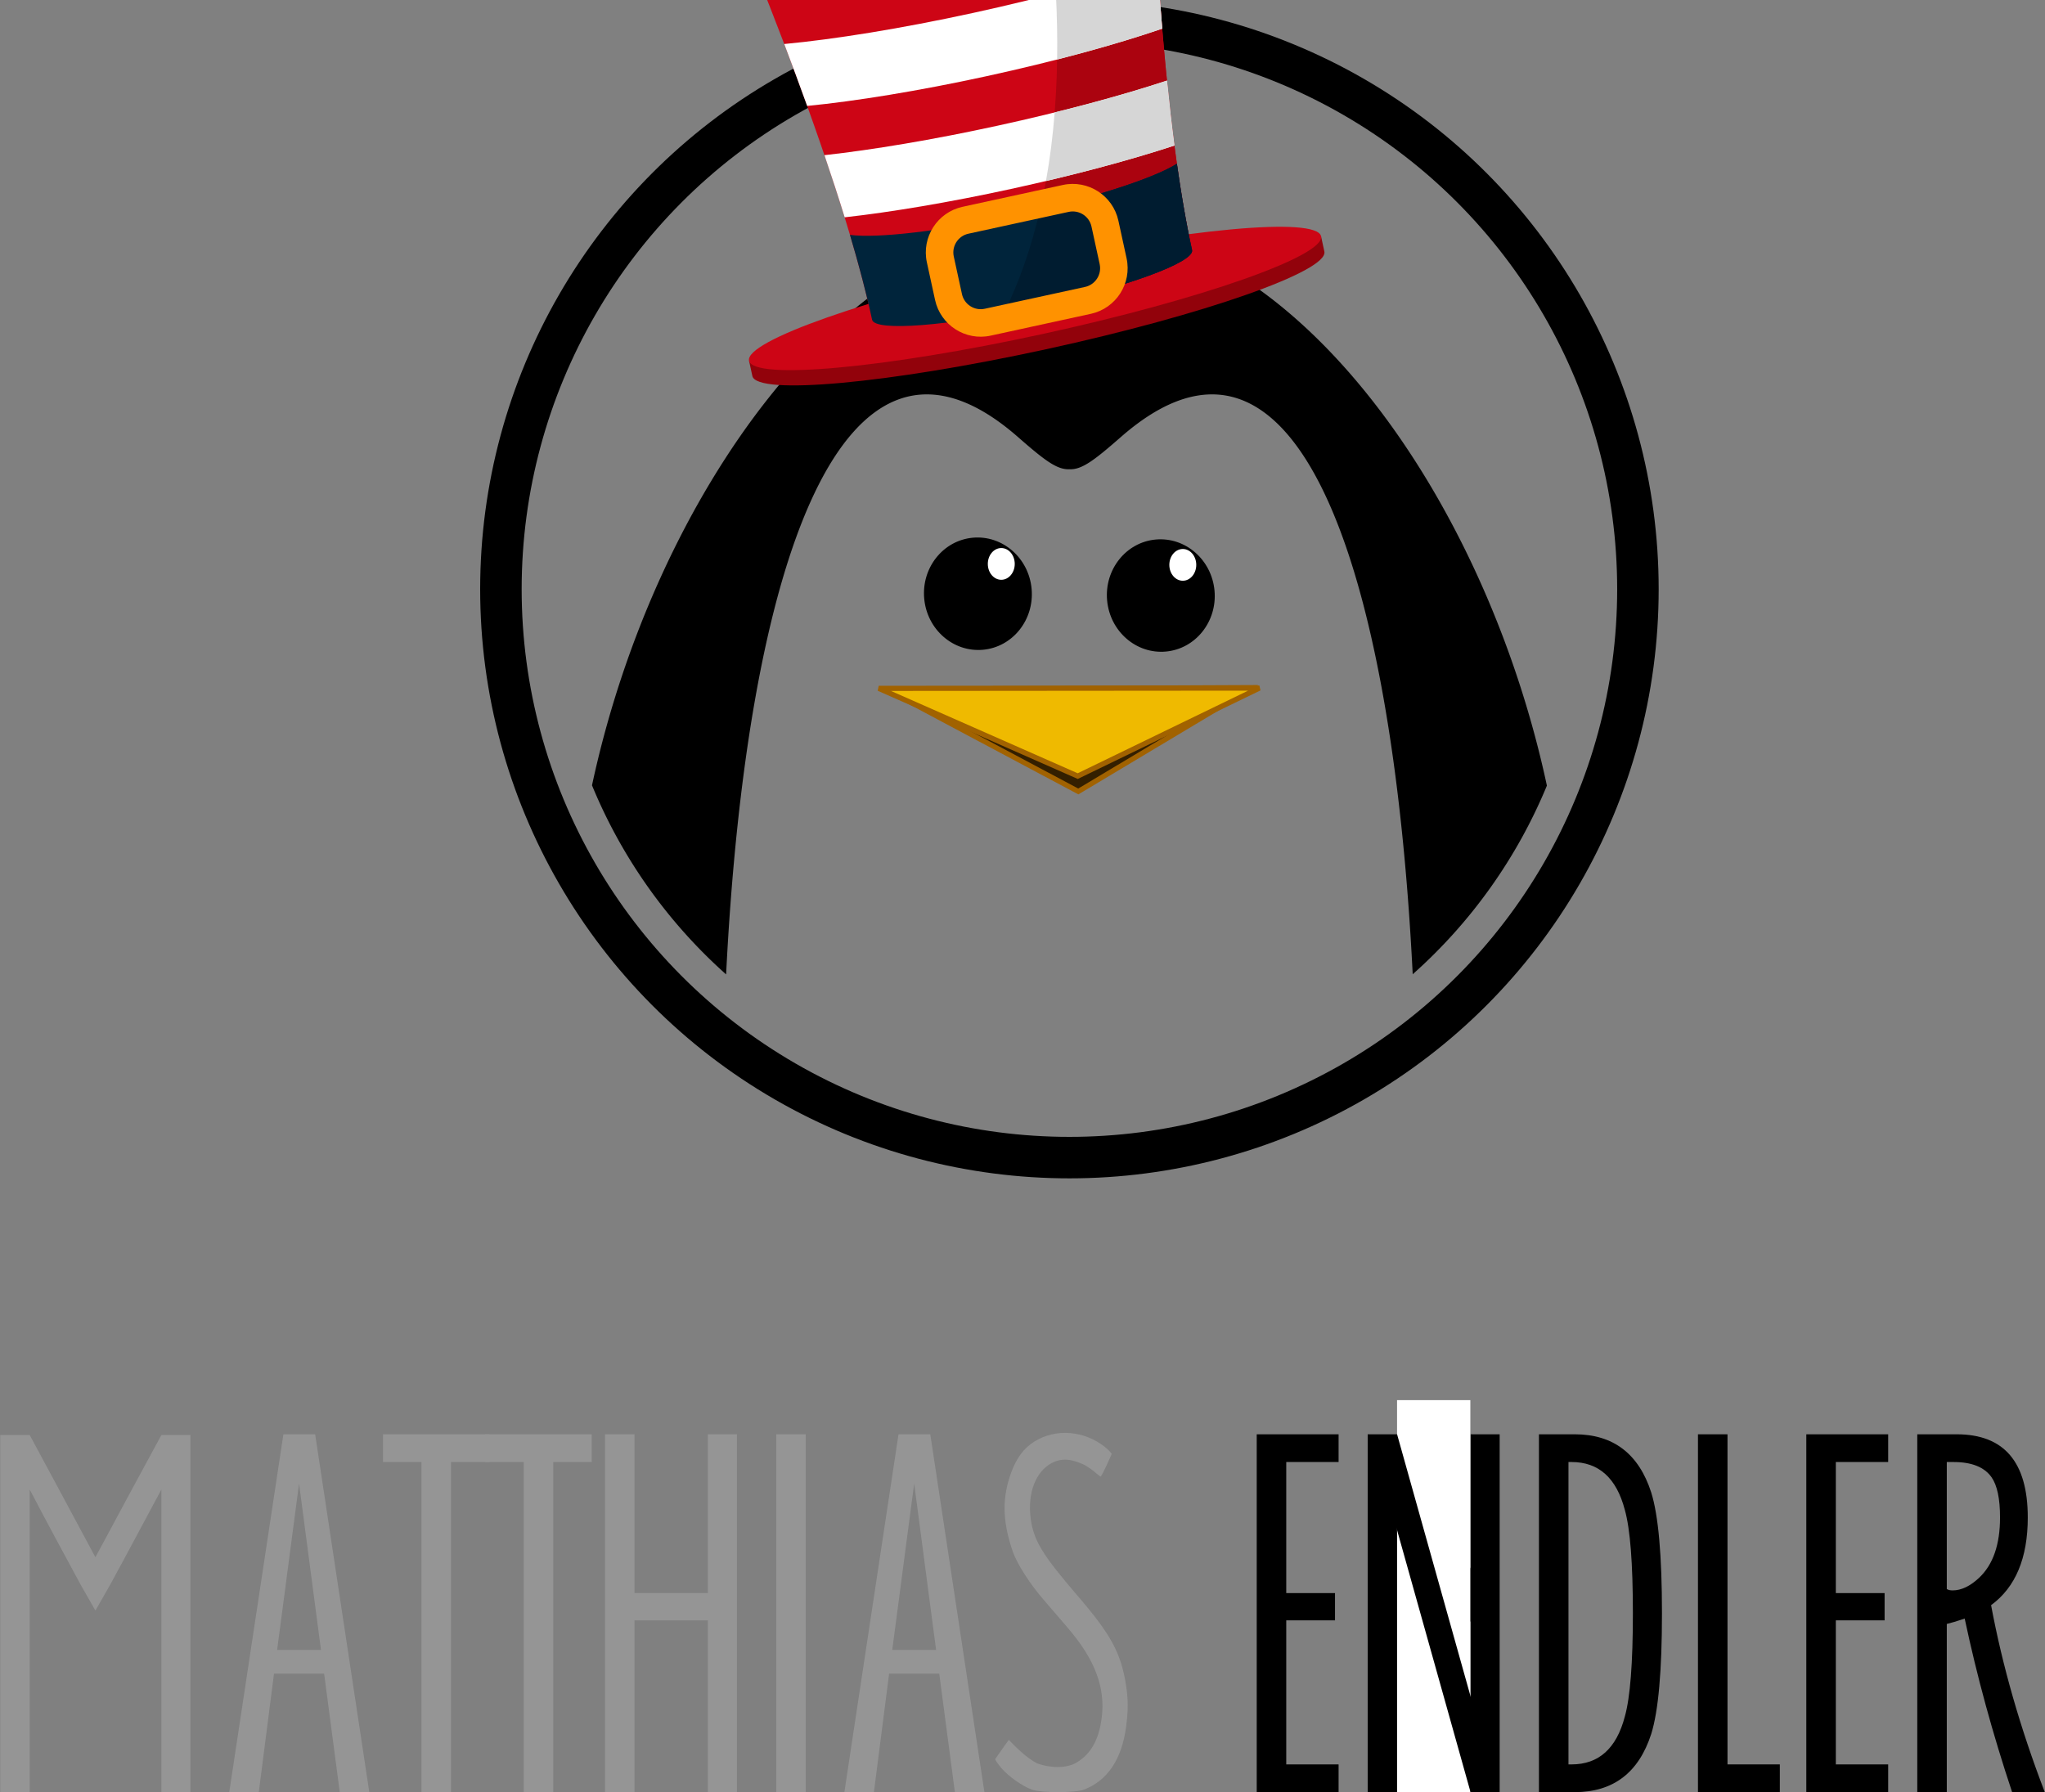 <svg xmlns:dc="http://purl.org/dc/elements/1.1/" xmlns:cc="http://creativecommons.org/ns#" xmlns:rdf="http://www.w3.org/1999/02/22-rdf-syntax-ns#" xmlns:svg="http://www.w3.org/2000/svg" xmlns="http://www.w3.org/2000/svg" xmlns:xlink="http://www.w3.org/1999/xlink" xmlns:sodipodi="http://sodipodi.sourceforge.net/DTD/sodipodi-0.dtd" xmlns:inkscape="http://www.inkscape.org/namespaces/inkscape" width="223.02mm" height="195.469mm" viewBox="0 0 790.229 692.608" id="svg2" sodipodi:docname="logo_raw_christmas.svg" inkscape:version="0.92.2 5c3e80d, 2017-08-06"><rect x="0" y="0" width="790.229" height="692.608" fill="#808080" stroke="none"/><sodipodi:namedview pagecolor="#ffffff" bordercolor="#666666" borderopacity="1" objecttolerance="10" gridtolerance="10" guidetolerance="10" inkscape:pageopacity="0" inkscape:pageshadow="2" inkscape:window-width="1440" inkscape:window-height="851" id="namedview281" showgrid="false" inkscape:zoom=".42212843" inkscape:cx="249.6787" inkscape:cy="669.1389" inkscape:window-x="0" inkscape:window-y="1" inkscape:window-maximized="1" inkscape:current-layer="g4561" inkscape:measure-start="0,0" inkscape:measure-end="0,0" showguides="true" inkscape:guide-bbox="true" /><defs id="defs4"><linearGradient id="linearGradient13019"><stop id="stop13021" offset="0" style="stop-color:#a16200;stop-opacity:1" /><stop id="stop13023" offset="1" style="stop-color:#ffc900;stop-opacity:1" /></linearGradient><linearGradient id="linearGradient7650"><stop style="stop-color:#ff9405;stop-opacity:1" offset="0" id="stop7652" /><stop style="stop-color:#ffda05;stop-opacity:1" offset="1" id="stop7654" /></linearGradient><linearGradient id="linearGradient37528"><stop id="stop37530" offset="0" style="stop-color:#ffde05;stop-opacity:1" /><stop id="stop37532" offset="1" style="stop-color:#ff7f04;stop-opacity:.996" /></linearGradient><linearGradient id="linearGradient36591"><stop id="stop36593" offset="0" style="stop-color:#9a9a9a;stop-opacity:1" /><stop id="stop36595" offset="1" style="stop-color:#fff;stop-opacity:0" /></linearGradient><linearGradient id="linearGradient35708"><stop id="stop35710" offset="0" style="stop-color:#cfa200;stop-opacity:1" /><stop id="stop35712" offset="1" style="stop-color:#493900;stop-opacity:1" /></linearGradient><linearGradient id="linearGradient35702"><stop style="stop-color:#fff;stop-opacity:1" offset="0" id="stop35704" /><stop style="stop-color:#fff;stop-opacity:0" offset="1" id="stop35706" /></linearGradient><linearGradient id="linearGradient30365"><stop id="stop30367" offset="0" style="stop-color:#d6e5e5;stop-opacity:1" /><stop id="stop30369" offset="1" style="stop-color:#f1f1f1;stop-opacity:0" /></linearGradient><linearGradient id="linearGradient28605"><stop id="stop28607" offset="0" style="stop-color:#a8e2e2;stop-opacity:1" /><stop id="stop28609" offset="1" style="stop-color:#fff;stop-opacity:0" /></linearGradient><linearGradient y2="595.257" x2="80.959" y1="487.074" x1="294.65" gradientUnits="userSpaceOnUse" id="linearGradient37512" xlink:href="#linearGradient30365" /><linearGradient y2="568.169" x2="282.934" y1="439.669" x1="155.425" gradientUnits="userSpaceOnUse" id="linearGradient37514" xlink:href="#linearGradient30365" /><linearGradient y2="625.561" x2="487.65" y1="567.811" x1="324.815" gradientUnits="userSpaceOnUse" id="linearGradient37520" xlink:href="#linearGradient35708" /><linearGradient y2="529.275" x2="353.026" y1="516.934" x1="529.718" gradientTransform="matrix(0.767,0,0,0.767,83.038,120.43)" gradientUnits="userSpaceOnUse" id="linearGradient37522" xlink:href="#linearGradient35702" /><linearGradient gradientUnits="userSpaceOnUse" y2="990.872" x2="259.751" y1="790.039" x1="229.266" id="linearGradient37534" xlink:href="#linearGradient37528" /><linearGradient gradientUnits="userSpaceOnUse" y2="1003.646" x2="604.024" y1="747.034" x1="590.796" id="linearGradient37542" xlink:href="#linearGradient37528" /><linearGradient gradientTransform="matrix(0.825,-0.067,0.067,0.825,-11.757,161.942)" y2="938.87" x2="218.522" y1="711.687" x1="303.735" gradientUnits="userSpaceOnUse" id="linearGradient37546" xlink:href="#linearGradient35702" /><linearGradient y2="899.039" x2="204.672" y1="695.762" x1="163.731" gradientTransform="matrix(0.574,0.596,-0.596,0.574,1030.196,235.662)" gradientUnits="userSpaceOnUse" id="linearGradient38423" xlink:href="#linearGradient35702" /><linearGradient y2="529.275" x2="353.026" y1="516.934" x1="529.718" gradientTransform="matrix(0.767,0,0,0.767,83.038,120.43)" gradientUnits="userSpaceOnUse" id="linearGradient38458" xlink:href="#linearGradient35702" /><linearGradient y2="702.944" x2="414.669" y1="499.934" x1="601.902" gradientTransform="translate(-24.1,-40.167)" gradientUnits="userSpaceOnUse" id="linearGradient1500" xlink:href="#linearGradient36591" /><linearGradient y2="-145.401" x2="-608.75" y1="-199.569" x1="-608.75" gradientUnits="userSpaceOnUse" id="linearGradient1506" xlink:href="#linearGradient35702" /><linearGradient y2="625.561" x2="487.65" y1="567.811" x1="324.815" gradientTransform="matrix(0.996,-0.091,0.091,0.996,-40.493,54.514)" gradientUnits="userSpaceOnUse" id="linearGradient1554" xlink:href="#linearGradient35708" /><linearGradient y2="529.275" x2="353.026" y1="516.934" x1="529.718" gradientTransform="matrix(0.764,-0.07,0.07,0.764,53.122,166.92)" gradientUnits="userSpaceOnUse" id="linearGradient1556" xlink:href="#linearGradient35702" /><linearGradient y2="899.039" x2="204.672" y1="695.762" x1="163.731" gradientTransform="matrix(0.652,0.596,-0.677,0.574,1073.724,261.018)" gradientUnits="userSpaceOnUse" id="linearGradient1559" xlink:href="#linearGradient35702" /><linearGradient gradientTransform="translate(4,32)" y2="1003.646" x2="604.024" y1="747.034" x1="590.796" gradientUnits="userSpaceOnUse" id="linearGradient1562" xlink:href="#linearGradient37528" /><linearGradient y2="938.87" x2="218.522" y1="711.687" x1="303.735" gradientTransform="matrix(0.825,-0.067,0.067,0.825,-15.757,187.942)" gradientUnits="userSpaceOnUse" id="linearGradient1565" xlink:href="#linearGradient35702" /><linearGradient gradientTransform="translate(-8,36)" y2="990.872" x2="259.751" y1="790.039" x1="229.266" gradientUnits="userSpaceOnUse" id="linearGradient1568" xlink:href="#linearGradient37528" /><linearGradient y2="503.42" x2="476.642" y1="32.133" x1="717.641" gradientUnits="userSpaceOnUse" id="linearGradient1594" xlink:href="#linearGradient28605" /><linearGradient gradientTransform="matrix(0.94,0,0,1,22.088,12)" y2="49.2" x2="385.209" y1="-29.142" x1="408.679" gradientUnits="userSpaceOnUse" id="linearGradient1599" xlink:href="#linearGradient30365" /><linearGradient gradientTransform="matrix(0.889,0,0,0.889,-85.722,-64.135)" gradientUnits="userSpaceOnUse" y2="660.049" x2="1051.922" y1="581.221" x1="1108.473" id="linearGradient3367" xlink:href="#linearGradient35702" /><linearGradient y2="636.205" x2="1067.453" y1="470.175" x1="890.687" gradientTransform="matrix(-0.874,0.166,0.166,0.874,717.233,-122.582)" gradientUnits="userSpaceOnUse" id="linearGradient4246" xlink:href="#linearGradient35702" /><linearGradient y2="529.275" x2="353.026" y1="516.934" x1="529.718" gradientTransform="matrix(0.848,-0.077,0.077,0.848,-1435.353,-257.906)" gradientUnits="userSpaceOnUse" id="linearGradient6253" xlink:href="#linearGradient35702" /><linearGradient y2="625.561" x2="487.65" y1="567.811" x1="324.815" gradientTransform="matrix(1.106,-0.101,0.101,1.106,-1401.99,-809.181)" gradientUnits="userSpaceOnUse" id="linearGradient6257" xlink:href="#linearGradient35708" /><linearGradient gradientTransform="matrix(1.08,0,0,1.272,646.764,565.408)" spreadMethod="reflect" gradientUnits="userSpaceOnUse" y2="404.571" x2="-309.965" y1="259.983" x1="-361.75" id="linearGradient5898" xlink:href="#linearGradient7650" /><linearGradient gradientUnits="userSpaceOnUse" y2="1048.131" x2="206.116" y1="1141.658" x1="215.212" id="linearGradient8537" xlink:href="#linearGradient35702" /><linearGradient y2="329.386" x2="-476.5" y1="47.026" x1="-322.006" spreadMethod="pad" gradientTransform="matrix(1.017,0,0,1.198,619.989,582.636)" gradientUnits="userSpaceOnUse" id="linearGradient8543" xlink:href="#linearGradient35702" /><linearGradient y2="329.386" x2="-476.5" y1="47.026" x1="-322.006" spreadMethod="pad" gradientTransform="matrix(1.017,0,0,1.198,619.021,581.668)" gradientUnits="userSpaceOnUse" id="linearGradient11172" xlink:href="#linearGradient35702" /><linearGradient y2="404.571" x2="-309.965" y1="259.983" x1="-361.75" spreadMethod="reflect" gradientTransform="matrix(1.08,0,0,1.272,646.764,565.408)" gradientUnits="userSpaceOnUse" id="linearGradient11187" xlink:href="#linearGradient7650" /><linearGradient y2="334.92" x2="-476.871" y1="58.573" x1="-425.578" spreadMethod="pad" gradientTransform="matrix(1.017,0,0,1.198,619.021,581.668)" gradientUnits="userSpaceOnUse" id="linearGradient11191" xlink:href="#linearGradient35702" /><linearGradient y2="404.571" x2="-309.965" y1="259.983" x1="-361.75" spreadMethod="reflect" gradientTransform="matrix(1.08,0,0,1.272,646.764,565.408)" gradientUnits="userSpaceOnUse" id="linearGradient11193" xlink:href="#linearGradient7650" /><linearGradient y2="329.386" x2="-476.5" y1="47.026" x1="-322.006" spreadMethod="pad" gradientTransform="matrix(1.017,0,0,1.198,619.021,581.668)" gradientUnits="userSpaceOnUse" id="linearGradient11197" xlink:href="#linearGradient35702" /><linearGradient y2="329.386" x2="-476.5" y1="47.026" x1="-322.006" spreadMethod="pad" gradientTransform="matrix(1.025,-0.073,0.087,1.195,598.165,550.075)" gradientUnits="userSpaceOnUse" id="linearGradient11200" xlink:href="#linearGradient35702" /><linearGradient y2="404.571" x2="-309.965" y1="259.983" x1="-361.75" spreadMethod="reflect" gradientTransform="matrix(1.077,-0.078,0.092,1.269,619.218,532.889)" gradientUnits="userSpaceOnUse" id="linearGradient11204" xlink:href="#linearGradient7650" /><linearGradient y2="334.92" x2="-476.871" y1="58.573" x1="-425.578" spreadMethod="pad" gradientTransform="matrix(-1.005,0.187,0.221,1.178,44.968,651.411)" gradientUnits="userSpaceOnUse" id="linearGradient11209" xlink:href="#linearGradient35702" /><linearGradient y2="404.571" x2="-309.965" y1="259.983" x1="-361.75" spreadMethod="reflect" gradientTransform="matrix(-1.062,0.198,0.233,1.25,17.996,640.519)" gradientUnits="userSpaceOnUse" id="linearGradient11213" xlink:href="#linearGradient7650" /><linearGradient y2="1034.44" x2="231.141" y1="1165.005" x1="189.841" gradientUnits="userSpaceOnUse" id="linearGradient11215" xlink:href="#linearGradient35702" /><linearGradient y2="1066.906" x2="206.13" y1="1121.555" x1="213.613" gradientUnits="userSpaceOnUse" id="linearGradient11243" xlink:href="#linearGradient35702" /><linearGradient y2="1061.962" x2="197.538" y1="1121.484" x1="196.01" gradientUnits="userSpaceOnUse" id="linearGradient11245" xlink:href="#linearGradient35702" /><linearGradient y2="529.275" x2="353.026" y1="516.934" x1="529.718" gradientTransform="matrix(0.499,-0.003,-0.087,0.862,250.672,104.702)" gradientUnits="userSpaceOnUse" id="linearGradient11270" xlink:href="#linearGradient35702" /><linearGradient gradientUnits="userSpaceOnUse" y2="480.516" x2="415.499" y1="606.371" x1="421.57" id="linearGradient13025" xlink:href="#linearGradient13019" /><linearGradient y2="595.257" x2="80.959" y1="487.074" x1="294.65" gradientUnits="userSpaceOnUse" id="linearGradient5720" xlink:href="#linearGradient30365" /><linearGradient y2="568.169" x2="282.934" y1="439.669" x1="155.425" gradientUnits="userSpaceOnUse" id="linearGradient5722" xlink:href="#linearGradient30365" /><linearGradient y2="625.561" x2="487.65" y1="567.811" x1="324.815" gradientUnits="userSpaceOnUse" id="linearGradient5724" xlink:href="#linearGradient35708" /><linearGradient y2="529.275" x2="353.026" y1="516.934" x1="529.718" gradientTransform="matrix(0.767,0,0,0.767,83.038,120.43)" gradientUnits="userSpaceOnUse" id="linearGradient5726" xlink:href="#linearGradient35702" /><linearGradient gradientUnits="userSpaceOnUse" y2="990.872" x2="259.751" y1="790.039" x1="229.266" id="linearGradient5728" xlink:href="#linearGradient37528" /><linearGradient gradientUnits="userSpaceOnUse" y2="1003.646" x2="604.024" y1="747.034" x1="590.796" id="linearGradient5730" xlink:href="#linearGradient37528" /><linearGradient gradientTransform="matrix(0.825,-0.067,0.067,0.825,-11.757,161.942)" y2="938.87" x2="218.522" y1="711.687" x1="303.735" gradientUnits="userSpaceOnUse" id="linearGradient5732" xlink:href="#linearGradient35702" /><linearGradient y2="899.039" x2="204.672" y1="695.762" x1="163.731" gradientTransform="matrix(0.574,0.596,-0.596,0.574,1030.196,235.662)" gradientUnits="userSpaceOnUse" id="linearGradient5734" xlink:href="#linearGradient35702" /><linearGradient y2="625.561" x2="487.65" y1="567.811" x1="324.815" gradientUnits="userSpaceOnUse" id="linearGradient38456" xlink:href="#linearGradient35708" /><linearGradient y2="529.275" x2="353.026" y1="516.934" x1="529.718" gradientTransform="matrix(0.767,0,0,0.767,83.038,120.43)" gradientUnits="userSpaceOnUse" id="linearGradient5737" xlink:href="#linearGradient35702" /><linearGradient y2="702.944" x2="414.669" y1="499.934" x1="601.902" gradientTransform="translate(-24.1,-40.167)" gradientUnits="userSpaceOnUse" id="linearGradient5739" xlink:href="#linearGradient36591" /><linearGradient y2="595.257" x2="80.959" y1="487.074" x1="294.65" gradientUnits="userSpaceOnUse" id="linearGradient1502" xlink:href="#linearGradient30365" /><linearGradient y2="568.169" x2="282.934" y1="439.669" x1="155.425" gradientUnits="userSpaceOnUse" id="linearGradient1504" xlink:href="#linearGradient30365" /><linearGradient y2="-145.401" x2="-608.75" y1="-199.569" x1="-608.75" gradientUnits="userSpaceOnUse" id="linearGradient5743" xlink:href="#linearGradient35702" /><linearGradient y2="-145.401" x2="-608.75" y1="-199.569" x1="-608.75" gradientUnits="userSpaceOnUse" id="linearGradient1508" xlink:href="#linearGradient35702" /><linearGradient y2="625.561" x2="487.65" y1="567.811" x1="324.815" gradientTransform="matrix(0.996,-0.091,0.091,0.996,-40.493,54.514)" gradientUnits="userSpaceOnUse" id="linearGradient5746" xlink:href="#linearGradient35708" /><linearGradient y2="529.275" x2="353.026" y1="516.934" x1="529.718" gradientTransform="matrix(0.764,-0.07,0.07,0.764,53.122,166.92)" gradientUnits="userSpaceOnUse" id="linearGradient5748" xlink:href="#linearGradient35702" /><linearGradient y2="899.039" x2="204.672" y1="695.762" x1="163.731" gradientTransform="matrix(0.652,0.596,-0.677,0.574,1073.724,261.018)" gradientUnits="userSpaceOnUse" id="linearGradient5750" xlink:href="#linearGradient35702" /><linearGradient gradientTransform="translate(4,32)" y2="1003.646" x2="604.024" y1="747.034" x1="590.796" gradientUnits="userSpaceOnUse" id="linearGradient5752" xlink:href="#linearGradient37528" /><linearGradient y2="938.87" x2="218.522" y1="711.687" x1="303.735" gradientTransform="matrix(0.825,-0.067,0.067,0.825,-15.757,187.942)" gradientUnits="userSpaceOnUse" id="linearGradient5754" xlink:href="#linearGradient35702" /><linearGradient gradientTransform="translate(-8,36)" y2="990.872" x2="259.751" y1="790.039" x1="229.266" gradientUnits="userSpaceOnUse" id="linearGradient5756" xlink:href="#linearGradient37528" /><linearGradient y2="503.42" x2="476.642" y1="32.133" x1="717.641" gradientUnits="userSpaceOnUse" id="linearGradient5758" xlink:href="#linearGradient28605" /><linearGradient gradientTransform="matrix(0.94,0,0,1,22.088,12)" y2="49.2" x2="385.209" y1="-29.142" x1="408.679" gradientUnits="userSpaceOnUse" id="linearGradient5760" xlink:href="#linearGradient30365" /><linearGradient gradientTransform="matrix(0.889,0,0,0.889,-85.722,-64.135)" gradientUnits="userSpaceOnUse" y2="660.049" x2="1051.922" y1="581.221" x1="1108.473" id="linearGradient5762" xlink:href="#linearGradient35702" /><linearGradient y2="636.205" x2="1067.453" y1="470.175" x1="890.687" gradientTransform="matrix(-0.874,0.166,0.166,0.874,717.233,-122.582)" gradientUnits="userSpaceOnUse" id="linearGradient5764" xlink:href="#linearGradient35702" /><linearGradient y2="503.42" x2="476.642" y1="32.133" x1="717.641" gradientUnits="userSpaceOnUse" id="linearGradient5255" xlink:href="#linearGradient28605" /><linearGradient y2="49.2" x2="385.209" y1="-29.142" x1="408.679" gradientTransform="matrix(0.94,0,0,1,22.088,12)" gradientUnits="userSpaceOnUse" id="linearGradient5257" xlink:href="#linearGradient30365" /><linearGradient y2="660.049" x2="1051.922" y1="581.221" x1="1108.473" gradientTransform="matrix(0.889,0,0,0.889,-85.722,-64.135)" gradientUnits="userSpaceOnUse" id="linearGradient5259" xlink:href="#linearGradient35702" /><linearGradient y2="636.205" x2="1067.453" y1="470.175" x1="890.687" gradientTransform="matrix(-0.874,0.166,0.166,0.874,717.233,-122.582)" gradientUnits="userSpaceOnUse" id="linearGradient5261" xlink:href="#linearGradient35702" /><linearGradient y2="702.944" x2="414.669" y1="499.934" x1="601.902" gradientTransform="translate(-24.1,-40.167)" gradientUnits="userSpaceOnUse" id="linearGradient5263" xlink:href="#linearGradient36591" /><linearGradient y2="1003.646" x2="604.024" y1="747.034" x1="590.796" gradientTransform="translate(4,32)" gradientUnits="userSpaceOnUse" id="linearGradient5265" xlink:href="#linearGradient37528" /><linearGradient y2="899.039" x2="204.672" y1="695.762" x1="163.731" gradientTransform="matrix(0.652,0.596,-0.677,0.574,1073.724,261.018)" gradientUnits="userSpaceOnUse" id="linearGradient5267" xlink:href="#linearGradient35702" /><linearGradient y2="990.872" x2="259.751" y1="790.039" x1="229.266" gradientTransform="translate(-8,36)" gradientUnits="userSpaceOnUse" id="linearGradient5269" xlink:href="#linearGradient37528" /><linearGradient y2="938.87" x2="218.522" y1="711.687" x1="303.735" gradientTransform="matrix(0.825,-0.067,0.067,0.825,-15.757,187.942)" gradientUnits="userSpaceOnUse" id="linearGradient5271" xlink:href="#linearGradient35702" /><linearGradient y2="595.257" x2="80.959" y1="487.074" x1="294.65" gradientUnits="userSpaceOnUse" id="linearGradient5273" xlink:href="#linearGradient30365" /><linearGradient y2="568.169" x2="282.934" y1="439.669" x1="155.425" gradientUnits="userSpaceOnUse" id="linearGradient5275" xlink:href="#linearGradient30365" /><linearGradient y2="-145.401" x2="-608.75" y1="-199.569" x1="-608.75" gradientUnits="userSpaceOnUse" id="linearGradient5277" xlink:href="#linearGradient35702" /><linearGradient y2="-145.401" x2="-608.75" y1="-199.569" x1="-608.75" gradientUnits="userSpaceOnUse" id="linearGradient5279" xlink:href="#linearGradient35702" /><linearGradient y2="625.561" x2="487.65" y1="567.811" x1="324.815" gradientTransform="matrix(0.996,-0.091,0.091,0.996,-40.493,54.514)" gradientUnits="userSpaceOnUse" id="linearGradient5281" xlink:href="#linearGradient35708" /><linearGradient y2="529.275" x2="353.026" y1="516.934" x1="529.718" gradientTransform="matrix(0.764,-0.07,0.07,0.764,53.122,166.92)" gradientUnits="userSpaceOnUse" id="linearGradient5283" xlink:href="#linearGradient35702" /><linearGradient y2="702.944" x2="414.669" y1="499.934" x1="601.902" gradientTransform="translate(-24.1,-40.167)" gradientUnits="userSpaceOnUse" id="linearGradient5317" xlink:href="#linearGradient36591" /><linearGradient y2="1003.646" x2="604.024" y1="747.034" x1="590.796" gradientTransform="translate(4,32)" gradientUnits="userSpaceOnUse" id="linearGradient5319" xlink:href="#linearGradient37528" /><linearGradient y2="899.039" x2="204.672" y1="695.762" x1="163.731" gradientTransform="matrix(0.652,0.596,-0.677,0.574,1073.724,261.018)" gradientUnits="userSpaceOnUse" id="linearGradient5321" xlink:href="#linearGradient35702" /><linearGradient y2="990.872" x2="259.751" y1="790.039" x1="229.266" gradientTransform="translate(-8,36)" gradientUnits="userSpaceOnUse" id="linearGradient5323" xlink:href="#linearGradient37528" /><linearGradient y2="938.87" x2="218.522" y1="711.687" x1="303.735" gradientTransform="matrix(0.825,-0.067,0.067,0.825,-15.757,187.942)" gradientUnits="userSpaceOnUse" id="linearGradient5325" xlink:href="#linearGradient35702" /><linearGradient y2="595.257" x2="80.959" y1="487.074" x1="294.65" gradientUnits="userSpaceOnUse" id="linearGradient5327" xlink:href="#linearGradient30365" /><linearGradient y2="568.169" x2="282.934" y1="439.669" x1="155.425" gradientUnits="userSpaceOnUse" id="linearGradient5329" xlink:href="#linearGradient30365" /><linearGradient y2="-145.401" x2="-608.75" y1="-199.569" x1="-608.75" gradientUnits="userSpaceOnUse" id="linearGradient5331" xlink:href="#linearGradient35702" /><linearGradient y2="-145.401" x2="-608.75" y1="-199.569" x1="-608.75" gradientUnits="userSpaceOnUse" id="linearGradient5333" xlink:href="#linearGradient35702" /><linearGradient y2="625.561" x2="487.65" y1="567.811" x1="324.815" gradientTransform="matrix(0.996,-0.091,0.091,0.996,-40.493,54.514)" gradientUnits="userSpaceOnUse" id="linearGradient5335" xlink:href="#linearGradient35708" /><linearGradient y2="529.275" x2="353.026" y1="516.934" x1="529.718" gradientTransform="matrix(0.764,-0.07,0.07,0.764,53.122,166.92)" gradientUnits="userSpaceOnUse" id="linearGradient5337" xlink:href="#linearGradient35702" /><linearGradient y2="625.561" x2="487.65" y1="567.811" x1="324.815" gradientTransform="matrix(0.996,-0.091,0.091,0.996,-40.493,54.514)" gradientUnits="userSpaceOnUse" id="linearGradient5375" xlink:href="#linearGradient35708" /><linearGradient y2="529.275" x2="353.026" y1="516.934" x1="529.718" gradientTransform="matrix(0.764,-0.07,0.07,0.764,53.122,166.92)" gradientUnits="userSpaceOnUse" id="linearGradient5377" xlink:href="#linearGradient35702" /><linearGradient y2="529.275" x2="353.026" y1="516.934" x1="529.718" gradientTransform="matrix(0.848,-0.077,0.077,0.848,-1435.353,-257.906)" gradientUnits="userSpaceOnUse" id="linearGradient5794" xlink:href="#linearGradient35702" /><linearGradient y2="625.561" x2="487.65" y1="567.811" x1="324.815" gradientTransform="matrix(1.106,-0.101,0.101,1.106,-1401.99,-809.181)" gradientUnits="userSpaceOnUse" id="linearGradient5796" xlink:href="#linearGradient35708" /><linearGradient y2="529.275" x2="353.026" y1="516.934" x1="529.718" gradientTransform="matrix(0.848,-0.077,0.077,0.848,-1435.353,-257.906)" gradientUnits="userSpaceOnUse" id="linearGradient6263" xlink:href="#linearGradient35702" /><linearGradient gradientTransform="matrix(1.08,0,0,1.272,646.764,565.408)" spreadMethod="reflect" gradientUnits="userSpaceOnUse" y2="404.571" x2="-309.965" y1="259.983" x1="-361.75" id="linearGradient5799" xlink:href="#linearGradient7650" /><linearGradient gradientUnits="userSpaceOnUse" y2="1048.131" x2="206.116" y1="1141.658" x1="215.212" id="linearGradient5801" xlink:href="#linearGradient35702" /><linearGradient y2="329.386" x2="-476.5" y1="47.026" x1="-322.006" spreadMethod="pad" gradientTransform="matrix(1.017,0,0,1.198,619.989,582.636)" gradientUnits="userSpaceOnUse" id="linearGradient5803" xlink:href="#linearGradient35702" /><linearGradient y2="329.386" x2="-476.5" y1="47.026" x1="-322.006" spreadMethod="pad" gradientTransform="matrix(1.017,0,0,1.198,619.021,581.668)" gradientUnits="userSpaceOnUse" id="linearGradient5805" xlink:href="#linearGradient35702" /><linearGradient y2="404.571" x2="-309.965" y1="259.983" x1="-361.75" spreadMethod="reflect" gradientTransform="matrix(1.08,0,0,1.272,646.764,565.408)" gradientUnits="userSpaceOnUse" id="linearGradient5807" xlink:href="#linearGradient7650" /><linearGradient y2="1048.131" x2="206.116" y1="1141.658" x1="215.212" gradientUnits="userSpaceOnUse" id="linearGradient11189" xlink:href="#linearGradient35702" /><linearGradient y2="334.92" x2="-476.871" y1="58.573" x1="-425.578" spreadMethod="pad" gradientTransform="matrix(1.017,0,0,1.198,619.021,581.668)" gradientUnits="userSpaceOnUse" id="linearGradient5810" xlink:href="#linearGradient35702" /><linearGradient y2="404.571" x2="-309.965" y1="259.983" x1="-361.75" spreadMethod="reflect" gradientTransform="matrix(1.08,0,0,1.272,646.764,565.408)" gradientUnits="userSpaceOnUse" id="linearGradient5812" xlink:href="#linearGradient7650" /><linearGradient y2="1048.131" x2="206.116" y1="1141.658" x1="215.212" gradientUnits="userSpaceOnUse" id="linearGradient11195" xlink:href="#linearGradient35702" /><linearGradient y2="329.386" x2="-476.5" y1="47.026" x1="-322.006" spreadMethod="pad" gradientTransform="matrix(1.017,0,0,1.198,619.021,581.668)" gradientUnits="userSpaceOnUse" id="linearGradient5815" xlink:href="#linearGradient35702" /><linearGradient y2="329.386" x2="-476.5" y1="47.026" x1="-322.006" spreadMethod="pad" gradientTransform="matrix(1.025,-0.073,0.087,1.195,598.165,550.075)" gradientUnits="userSpaceOnUse" id="linearGradient5817" xlink:href="#linearGradient35702" /><linearGradient y2="404.571" x2="-309.965" y1="259.983" x1="-361.75" spreadMethod="reflect" gradientTransform="matrix(1.077,-0.078,0.092,1.269,619.218,532.889)" gradientUnits="userSpaceOnUse" id="linearGradient5819" xlink:href="#linearGradient7650" /><linearGradient y2="1048.131" x2="206.116" y1="1141.658" x1="215.212" gradientUnits="userSpaceOnUse" id="linearGradient11206" xlink:href="#linearGradient35702" /><linearGradient y2="334.92" x2="-476.871" y1="58.573" x1="-425.578" spreadMethod="pad" gradientTransform="matrix(-1.005,0.187,0.221,1.178,44.968,651.411)" gradientUnits="userSpaceOnUse" id="linearGradient5822" xlink:href="#linearGradient35702" /><linearGradient y2="404.571" x2="-309.965" y1="259.983" x1="-361.75" spreadMethod="reflect" gradientTransform="matrix(-1.062,0.198,0.233,1.25,17.996,640.519)" gradientUnits="userSpaceOnUse" id="linearGradient5824" xlink:href="#linearGradient7650" /><linearGradient y2="1034.44" x2="231.141" y1="1165.005" x1="189.841" gradientUnits="userSpaceOnUse" id="linearGradient5826" xlink:href="#linearGradient35702" /><linearGradient y2="404.571" x2="-309.965" y1="259.983" x1="-361.75" spreadMethod="reflect" gradientTransform="matrix(1.077,-0.078,0.092,1.269,619.218,532.889)" gradientUnits="userSpaceOnUse" id="linearGradient11230" xlink:href="#linearGradient7650" /><linearGradient y2="1048.131" x2="206.116" y1="1141.658" x1="215.212" gradientUnits="userSpaceOnUse" id="linearGradient11232" xlink:href="#linearGradient35702" /><linearGradient y2="329.386" x2="-476.5" y1="47.026" x1="-322.006" spreadMethod="pad" gradientTransform="matrix(1.025,-0.073,0.087,1.195,598.165,550.075)" gradientUnits="userSpaceOnUse" id="linearGradient11234" xlink:href="#linearGradient35702" /><linearGradient y2="329.386" x2="-476.5" y1="47.026" x1="-322.006" spreadMethod="pad" gradientTransform="matrix(1.025,-0.073,0.087,1.195,598.165,550.075)" gradientUnits="userSpaceOnUse" id="linearGradient11237" xlink:href="#linearGradient35702" /><linearGradient y2="404.571" x2="-309.965" y1="259.983" x1="-361.75" spreadMethod="reflect" gradientTransform="matrix(1.077,-0.078,0.092,1.269,619.218,532.889)" gradientUnits="userSpaceOnUse" id="linearGradient11241" xlink:href="#linearGradient7650" /><linearGradient y2="1066.906" x2="206.13" y1="1121.555" x1="213.613" gradientUnits="userSpaceOnUse" id="linearGradient5833" xlink:href="#linearGradient35702" /><linearGradient y2="1061.962" x2="197.538" y1="1121.484" x1="196.01" gradientUnits="userSpaceOnUse" id="linearGradient5835" xlink:href="#linearGradient35702" /><linearGradient y2="404.571" x2="-309.965" y1="259.983" x1="-361.75" spreadMethod="reflect" gradientTransform="matrix(-1.062,0.198,0.233,1.25,17.996,640.519)" gradientUnits="userSpaceOnUse" id="linearGradient11257" xlink:href="#linearGradient7650" /><linearGradient y2="1066.906" x2="206.13" y1="1121.555" x1="213.613" gradientUnits="userSpaceOnUse" id="linearGradient11259" xlink:href="#linearGradient35702" /><linearGradient y2="334.92" x2="-476.871" y1="58.573" x1="-425.578" spreadMethod="pad" gradientTransform="matrix(-1.005,0.187,0.221,1.178,44.968,651.411)" gradientUnits="userSpaceOnUse" id="linearGradient11261" xlink:href="#linearGradient35702" /><linearGradient y2="404.571" x2="-309.965" y1="259.983" x1="-361.75" spreadMethod="reflect" gradientTransform="matrix(1.077,-0.078,0.092,1.269,619.218,532.889)" gradientUnits="userSpaceOnUse" id="linearGradient11263" xlink:href="#linearGradient7650" /><linearGradient y2="1061.962" x2="197.538" y1="1121.484" x1="196.01" gradientUnits="userSpaceOnUse" id="linearGradient11265" xlink:href="#linearGradient35702" /><linearGradient y2="329.386" x2="-476.5" y1="47.026" x1="-322.006" spreadMethod="pad" gradientTransform="matrix(1.025,-0.073,0.087,1.195,598.165,550.075)" gradientUnits="userSpaceOnUse" id="linearGradient11267" xlink:href="#linearGradient35702" /><linearGradient y2="529.275" x2="353.026" y1="516.934" x1="529.718" gradientTransform="matrix(0.499,-0.003,-0.087,0.862,250.672,104.702)" gradientUnits="userSpaceOnUse" id="linearGradient5843" xlink:href="#linearGradient35702" /><linearGradient gradientUnits="userSpaceOnUse" y2="480.516" x2="415.499" y1="606.371" x1="421.57" id="linearGradient5845" xlink:href="#linearGradient13019" /><linearGradient y2="480.516" x2="415.499" y1="606.371" x1="421.57" gradientUnits="userSpaceOnUse" id="linearGradient13078" xlink:href="#linearGradient13019" /><linearGradient y2="529.275" x2="353.026" y1="516.934" x1="529.718" gradientTransform="matrix(0.499,-0.003,-0.087,0.862,250.672,104.702)" gradientUnits="userSpaceOnUse" id="linearGradient13080" xlink:href="#linearGradient35702" /><linearGradient y2="595.257" x2="80.959" y1="487.074" x1="294.65" gradientUnits="userSpaceOnUse" id="linearGradient6284" xlink:href="#linearGradient30365" /><linearGradient y2="568.169" x2="282.934" y1="439.669" x1="155.425" gradientUnits="userSpaceOnUse" id="linearGradient6286" xlink:href="#linearGradient30365" /><linearGradient y2="625.561" x2="487.65" y1="567.811" x1="324.815" gradientUnits="userSpaceOnUse" id="linearGradient6288" xlink:href="#linearGradient35708" /><linearGradient y2="529.275" x2="353.026" y1="516.934" x1="529.718" gradientTransform="matrix(0.767,0,0,0.767,83.038,120.43)" gradientUnits="userSpaceOnUse" id="linearGradient6290" xlink:href="#linearGradient35702" /><linearGradient gradientUnits="userSpaceOnUse" y2="990.872" x2="259.751" y1="790.039" x1="229.266" id="linearGradient6292" xlink:href="#linearGradient37528" /><linearGradient gradientUnits="userSpaceOnUse" y2="1003.646" x2="604.024" y1="747.034" x1="590.796" id="linearGradient6294" xlink:href="#linearGradient37528" /><linearGradient gradientTransform="matrix(0.825,-0.067,0.067,0.825,-11.757,161.942)" y2="938.87" x2="218.522" y1="711.687" x1="303.735" gradientUnits="userSpaceOnUse" id="linearGradient6296" xlink:href="#linearGradient35702" /><linearGradient y2="899.039" x2="204.672" y1="695.762" x1="163.731" gradientTransform="matrix(0.574,0.596,-0.596,0.574,1030.196,235.662)" gradientUnits="userSpaceOnUse" id="linearGradient6298" xlink:href="#linearGradient35702" /><linearGradient y2="625.561" x2="487.65" y1="567.811" x1="324.815" gradientUnits="userSpaceOnUse" id="linearGradient6300" xlink:href="#linearGradient35708" /><linearGradient y2="529.275" x2="353.026" y1="516.934" x1="529.718" gradientTransform="matrix(0.767,0,0,0.767,83.038,120.43)" gradientUnits="userSpaceOnUse" id="linearGradient6302" xlink:href="#linearGradient35702" /><linearGradient y2="702.944" x2="414.669" y1="499.934" x1="601.902" gradientTransform="translate(-24.1,-40.167)" gradientUnits="userSpaceOnUse" id="linearGradient6304" xlink:href="#linearGradient36591" /><linearGradient y2="595.257" x2="80.959" y1="487.074" x1="294.65" gradientUnits="userSpaceOnUse" id="linearGradient6306" xlink:href="#linearGradient30365" /><linearGradient y2="568.169" x2="282.934" y1="439.669" x1="155.425" gradientUnits="userSpaceOnUse" id="linearGradient6308" xlink:href="#linearGradient30365" /><linearGradient y2="-145.401" x2="-608.75" y1="-199.569" x1="-608.75" gradientUnits="userSpaceOnUse" id="linearGradient6310" xlink:href="#linearGradient35702" /><linearGradient y2="-145.401" x2="-608.75" y1="-199.569" x1="-608.75" gradientUnits="userSpaceOnUse" id="linearGradient6312" xlink:href="#linearGradient35702" /><linearGradient y2="625.561" x2="487.65" y1="567.811" x1="324.815" gradientTransform="matrix(0.996,-0.091,0.091,0.996,-40.493,54.514)" gradientUnits="userSpaceOnUse" id="linearGradient6314" xlink:href="#linearGradient35708" /><linearGradient y2="529.275" x2="353.026" y1="516.934" x1="529.718" gradientTransform="matrix(0.764,-0.07,0.07,0.764,53.122,166.92)" gradientUnits="userSpaceOnUse" id="linearGradient6316" xlink:href="#linearGradient35702" /><linearGradient y2="899.039" x2="204.672" y1="695.762" x1="163.731" gradientTransform="matrix(0.652,0.596,-0.677,0.574,1073.724,261.018)" gradientUnits="userSpaceOnUse" id="linearGradient6318" xlink:href="#linearGradient35702" /><linearGradient gradientTransform="translate(4,32)" y2="1003.646" x2="604.024" y1="747.034" x1="590.796" gradientUnits="userSpaceOnUse" id="linearGradient6320" xlink:href="#linearGradient37528" /><linearGradient y2="938.87" x2="218.522" y1="711.687" x1="303.735" gradientTransform="matrix(0.825,-0.067,0.067,0.825,-15.757,187.942)" gradientUnits="userSpaceOnUse" id="linearGradient6322" xlink:href="#linearGradient35702" /><linearGradient gradientTransform="translate(-8,36)" y2="990.872" x2="259.751" y1="790.039" x1="229.266" gradientUnits="userSpaceOnUse" id="linearGradient6324" xlink:href="#linearGradient37528" /><linearGradient y2="503.42" x2="476.642" y1="32.133" x1="717.641" gradientUnits="userSpaceOnUse" id="linearGradient6326" xlink:href="#linearGradient28605" /><linearGradient gradientTransform="matrix(0.94,0,0,1,22.088,12)" y2="49.2" x2="385.209" y1="-29.142" x1="408.679" gradientUnits="userSpaceOnUse" id="linearGradient6328" xlink:href="#linearGradient30365" /><linearGradient gradientTransform="matrix(0.889,0,0,0.889,-85.722,-64.135)" gradientUnits="userSpaceOnUse" y2="660.049" x2="1051.922" y1="581.221" x1="1108.473" id="linearGradient6330" xlink:href="#linearGradient35702" /><linearGradient y2="636.205" x2="1067.453" y1="470.175" x1="890.687" gradientTransform="matrix(-0.874,0.166,0.166,0.874,717.233,-122.582)" gradientUnits="userSpaceOnUse" id="linearGradient6332" xlink:href="#linearGradient35702" /><linearGradient y2="503.42" x2="476.642" y1="32.133" x1="717.641" gradientUnits="userSpaceOnUse" id="linearGradient6334" xlink:href="#linearGradient28605" /><linearGradient y2="49.2" x2="385.209" y1="-29.142" x1="408.679" gradientTransform="matrix(0.94,0,0,1,22.088,12)" gradientUnits="userSpaceOnUse" id="linearGradient6336" xlink:href="#linearGradient30365" /><linearGradient y2="660.049" x2="1051.922" y1="581.221" x1="1108.473" gradientTransform="matrix(0.889,0,0,0.889,-85.722,-64.135)" gradientUnits="userSpaceOnUse" id="linearGradient6338" xlink:href="#linearGradient35702" /><linearGradient y2="636.205" x2="1067.453" y1="470.175" x1="890.687" gradientTransform="matrix(-0.874,0.166,0.166,0.874,717.233,-122.582)" gradientUnits="userSpaceOnUse" id="linearGradient6340" xlink:href="#linearGradient35702" /><linearGradient y2="702.944" x2="414.669" y1="499.934" x1="601.902" gradientTransform="translate(-24.1,-40.167)" gradientUnits="userSpaceOnUse" id="linearGradient6342" xlink:href="#linearGradient36591" /><linearGradient y2="1003.646" x2="604.024" y1="747.034" x1="590.796" gradientTransform="translate(4,32)" gradientUnits="userSpaceOnUse" id="linearGradient6344" xlink:href="#linearGradient37528" /><linearGradient y2="899.039" x2="204.672" y1="695.762" x1="163.731" gradientTransform="matrix(0.652,0.596,-0.677,0.574,1073.724,261.018)" gradientUnits="userSpaceOnUse" id="linearGradient6346" xlink:href="#linearGradient35702" /><linearGradient y2="990.872" x2="259.751" y1="790.039" x1="229.266" gradientTransform="translate(-8,36)" gradientUnits="userSpaceOnUse" id="linearGradient6348" xlink:href="#linearGradient37528" /><linearGradient y2="938.87" x2="218.522" y1="711.687" x1="303.735" gradientTransform="matrix(0.825,-0.067,0.067,0.825,-15.757,187.942)" gradientUnits="userSpaceOnUse" id="linearGradient6350" xlink:href="#linearGradient35702" /><linearGradient y2="595.257" x2="80.959" y1="487.074" x1="294.65" gradientUnits="userSpaceOnUse" id="linearGradient6352" xlink:href="#linearGradient30365" /><linearGradient y2="568.169" x2="282.934" y1="439.669" x1="155.425" gradientUnits="userSpaceOnUse" id="linearGradient6354" xlink:href="#linearGradient30365" /><linearGradient y2="-145.401" x2="-608.75" y1="-199.569" x1="-608.75" gradientUnits="userSpaceOnUse" id="linearGradient6356" xlink:href="#linearGradient35702" /><linearGradient y2="-145.401" x2="-608.75" y1="-199.569" x1="-608.75" gradientUnits="userSpaceOnUse" id="linearGradient6358" xlink:href="#linearGradient35702" /><linearGradient y2="625.561" x2="487.65" y1="567.811" x1="324.815" gradientTransform="matrix(0.996,-0.091,0.091,0.996,-40.493,54.514)" gradientUnits="userSpaceOnUse" id="linearGradient6360" xlink:href="#linearGradient35708" /><linearGradient y2="529.275" x2="353.026" y1="516.934" x1="529.718" gradientTransform="matrix(0.764,-0.07,0.07,0.764,53.122,166.92)" gradientUnits="userSpaceOnUse" id="linearGradient6362" xlink:href="#linearGradient35702" /><linearGradient y2="702.944" x2="414.669" y1="499.934" x1="601.902" gradientTransform="translate(-24.1,-40.167)" gradientUnits="userSpaceOnUse" id="linearGradient6364" xlink:href="#linearGradient36591" /><linearGradient y2="1003.646" x2="604.024" y1="747.034" x1="590.796" gradientTransform="translate(4,32)" gradientUnits="userSpaceOnUse" id="linearGradient6366" xlink:href="#linearGradient37528" /><linearGradient y2="899.039" x2="204.672" y1="695.762" x1="163.731" gradientTransform="matrix(0.652,0.596,-0.677,0.574,1073.724,261.018)" gradientUnits="userSpaceOnUse" id="linearGradient6368" xlink:href="#linearGradient35702" /><linearGradient y2="990.872" x2="259.751" y1="790.039" x1="229.266" gradientTransform="translate(-8,36)" gradientUnits="userSpaceOnUse" id="linearGradient6370" xlink:href="#linearGradient37528" /><linearGradient y2="938.87" x2="218.522" y1="711.687" x1="303.735" gradientTransform="matrix(0.825,-0.067,0.067,0.825,-15.757,187.942)" gradientUnits="userSpaceOnUse" id="linearGradient6372" xlink:href="#linearGradient35702" /><linearGradient y2="595.257" x2="80.959" y1="487.074" x1="294.65" gradientUnits="userSpaceOnUse" id="linearGradient6374" xlink:href="#linearGradient30365" /><linearGradient y2="568.169" x2="282.934" y1="439.669" x1="155.425" gradientUnits="userSpaceOnUse" id="linearGradient6376" xlink:href="#linearGradient30365" /><linearGradient y2="-145.401" x2="-608.75" y1="-199.569" x1="-608.75" gradientUnits="userSpaceOnUse" id="linearGradient6378" xlink:href="#linearGradient35702" /><linearGradient y2="-145.401" x2="-608.75" y1="-199.569" x1="-608.75" gradientUnits="userSpaceOnUse" id="linearGradient6380" xlink:href="#linearGradient35702" /><linearGradient y2="625.561" x2="487.65" y1="567.811" x1="324.815" gradientTransform="matrix(0.996,-0.091,0.091,0.996,-40.493,54.514)" gradientUnits="userSpaceOnUse" id="linearGradient6382" xlink:href="#linearGradient35708" /><linearGradient y2="529.275" x2="353.026" y1="516.934" x1="529.718" gradientTransform="matrix(0.764,-0.07,0.07,0.764,53.122,166.92)" gradientUnits="userSpaceOnUse" id="linearGradient6384" xlink:href="#linearGradient35702" /><linearGradient y2="625.561" x2="487.65" y1="567.811" x1="324.815" gradientTransform="matrix(0.996,-0.091,0.091,0.996,-40.493,54.514)" gradientUnits="userSpaceOnUse" id="linearGradient6386" xlink:href="#linearGradient35708" /><linearGradient y2="529.275" x2="353.026" y1="516.934" x1="529.718" gradientTransform="matrix(0.764,-0.07,0.07,0.764,53.122,166.92)" gradientUnits="userSpaceOnUse" id="linearGradient6388" xlink:href="#linearGradient35702" /><linearGradient y2="529.275" x2="353.026" y1="516.934" x1="529.718" gradientTransform="matrix(0.848,-0.077,0.077,0.848,-1435.353,-257.906)" gradientUnits="userSpaceOnUse" id="linearGradient6390" xlink:href="#linearGradient35702" /><linearGradient y2="625.561" x2="487.65" y1="567.811" x1="324.815" gradientTransform="matrix(1.106,-0.101,0.101,1.106,-1401.99,-809.181)" gradientUnits="userSpaceOnUse" id="linearGradient6392" xlink:href="#linearGradient35708" /><linearGradient y2="529.275" x2="353.026" y1="516.934" x1="529.718" gradientTransform="matrix(0.848,-0.077,0.077,0.848,-1435.353,-257.906)" gradientUnits="userSpaceOnUse" id="linearGradient6394" xlink:href="#linearGradient35702" /><linearGradient gradientTransform="matrix(1.08,0,0,1.272,646.764,565.408)" spreadMethod="reflect" gradientUnits="userSpaceOnUse" y2="404.571" x2="-309.965" y1="259.983" x1="-361.75" id="linearGradient6396" xlink:href="#linearGradient7650" /><linearGradient gradientUnits="userSpaceOnUse" y2="1048.131" x2="206.116" y1="1141.658" x1="215.212" id="linearGradient6398" xlink:href="#linearGradient35702" /><linearGradient y2="329.386" x2="-476.5" y1="47.026" x1="-322.006" spreadMethod="pad" gradientTransform="matrix(1.017,0,0,1.198,619.989,582.636)" gradientUnits="userSpaceOnUse" id="linearGradient6400" xlink:href="#linearGradient35702" /><linearGradient y2="329.386" x2="-476.5" y1="47.026" x1="-322.006" spreadMethod="pad" gradientTransform="matrix(1.017,0,0,1.198,619.021,581.668)" gradientUnits="userSpaceOnUse" id="linearGradient6402" xlink:href="#linearGradient35702" /><linearGradient y2="404.571" x2="-309.965" y1="259.983" x1="-361.75" spreadMethod="reflect" gradientTransform="matrix(1.08,0,0,1.272,646.764,565.408)" gradientUnits="userSpaceOnUse" id="linearGradient6404" xlink:href="#linearGradient7650" /><linearGradient y2="1048.131" x2="206.116" y1="1141.658" x1="215.212" gradientUnits="userSpaceOnUse" id="linearGradient6406" xlink:href="#linearGradient35702" /><linearGradient y2="334.92" x2="-476.871" y1="58.573" x1="-425.578" spreadMethod="pad" gradientTransform="matrix(1.017,0,0,1.198,619.021,581.668)" gradientUnits="userSpaceOnUse" id="linearGradient6408" xlink:href="#linearGradient35702" /><linearGradient y2="404.571" x2="-309.965" y1="259.983" x1="-361.75" spreadMethod="reflect" gradientTransform="matrix(1.08,0,0,1.272,646.764,565.408)" gradientUnits="userSpaceOnUse" id="linearGradient6410" xlink:href="#linearGradient7650" /><linearGradient y2="1048.131" x2="206.116" y1="1141.658" x1="215.212" gradientUnits="userSpaceOnUse" id="linearGradient6412" xlink:href="#linearGradient35702" /><linearGradient y2="329.386" x2="-476.5" y1="47.026" x1="-322.006" spreadMethod="pad" gradientTransform="matrix(1.017,0,0,1.198,619.021,581.668)" gradientUnits="userSpaceOnUse" id="linearGradient6414" xlink:href="#linearGradient35702" /><linearGradient y2="329.386" x2="-476.5" y1="47.026" x1="-322.006" spreadMethod="pad" gradientTransform="matrix(1.025,-0.073,0.087,1.195,598.165,550.075)" gradientUnits="userSpaceOnUse" id="linearGradient6416" xlink:href="#linearGradient35702" /><linearGradient y2="404.571" x2="-309.965" y1="259.983" x1="-361.75" spreadMethod="reflect" gradientTransform="matrix(1.077,-0.078,0.092,1.269,619.218,532.889)" gradientUnits="userSpaceOnUse" id="linearGradient6418" xlink:href="#linearGradient7650" /><linearGradient y2="1048.131" x2="206.116" y1="1141.658" x1="215.212" gradientUnits="userSpaceOnUse" id="linearGradient6420" xlink:href="#linearGradient35702" /><linearGradient y2="334.92" x2="-476.871" y1="58.573" x1="-425.578" spreadMethod="pad" gradientTransform="matrix(-1.005,0.187,0.221,1.178,44.968,651.411)" gradientUnits="userSpaceOnUse" id="linearGradient6422" xlink:href="#linearGradient35702" /><linearGradient y2="404.571" x2="-309.965" y1="259.983" x1="-361.75" spreadMethod="reflect" gradientTransform="matrix(-1.062,0.198,0.233,1.25,17.996,640.519)" gradientUnits="userSpaceOnUse" id="linearGradient6424" xlink:href="#linearGradient7650" /><linearGradient y2="1034.44" x2="231.141" y1="1165.005" x1="189.841" gradientUnits="userSpaceOnUse" id="linearGradient6426" xlink:href="#linearGradient35702" /><linearGradient y2="404.571" x2="-309.965" y1="259.983" x1="-361.75" spreadMethod="reflect" gradientTransform="matrix(1.077,-0.078,0.092,1.269,619.218,532.889)" gradientUnits="userSpaceOnUse" id="linearGradient6428" xlink:href="#linearGradient7650" /><linearGradient y2="1048.131" x2="206.116" y1="1141.658" x1="215.212" gradientUnits="userSpaceOnUse" id="linearGradient6430" xlink:href="#linearGradient35702" /><linearGradient y2="329.386" x2="-476.5" y1="47.026" x1="-322.006" spreadMethod="pad" gradientTransform="matrix(1.025,-0.073,0.087,1.195,598.165,550.075)" gradientUnits="userSpaceOnUse" id="linearGradient6432" xlink:href="#linearGradient35702" /><linearGradient y2="329.386" x2="-476.5" y1="47.026" x1="-322.006" spreadMethod="pad" gradientTransform="matrix(1.025,-0.073,0.087,1.195,598.165,550.075)" gradientUnits="userSpaceOnUse" id="linearGradient6434" xlink:href="#linearGradient35702" /><linearGradient y2="404.571" x2="-309.965" y1="259.983" x1="-361.75" spreadMethod="reflect" gradientTransform="matrix(1.077,-0.078,0.092,1.269,619.218,532.889)" gradientUnits="userSpaceOnUse" id="linearGradient6436" xlink:href="#linearGradient7650" /><linearGradient y2="1066.906" x2="206.13" y1="1121.555" x1="213.613" gradientUnits="userSpaceOnUse" id="linearGradient6438" xlink:href="#linearGradient35702" /><linearGradient y2="1061.962" x2="197.538" y1="1121.484" x1="196.01" gradientUnits="userSpaceOnUse" id="linearGradient6440" xlink:href="#linearGradient35702" /><linearGradient y2="404.571" x2="-309.965" y1="259.983" x1="-361.75" spreadMethod="reflect" gradientTransform="matrix(-1.062,0.198,0.233,1.25,17.996,640.519)" gradientUnits="userSpaceOnUse" id="linearGradient6442" xlink:href="#linearGradient7650" /><linearGradient y2="1066.906" x2="206.13" y1="1121.555" x1="213.613" gradientUnits="userSpaceOnUse" id="linearGradient6444" xlink:href="#linearGradient35702" /><linearGradient y2="334.92" x2="-476.871" y1="58.573" x1="-425.578" spreadMethod="pad" gradientTransform="matrix(-1.005,0.187,0.221,1.178,44.968,651.411)" gradientUnits="userSpaceOnUse" id="linearGradient6446" xlink:href="#linearGradient35702" /><linearGradient y2="404.571" x2="-309.965" y1="259.983" x1="-361.75" spreadMethod="reflect" gradientTransform="matrix(1.077,-0.078,0.092,1.269,619.218,532.889)" gradientUnits="userSpaceOnUse" id="linearGradient6448" xlink:href="#linearGradient7650" /><linearGradient y2="1061.962" x2="197.538" y1="1121.484" x1="196.01" gradientUnits="userSpaceOnUse" id="linearGradient6450" xlink:href="#linearGradient35702" /><linearGradient y2="329.386" x2="-476.5" y1="47.026" x1="-322.006" spreadMethod="pad" gradientTransform="matrix(1.025,-0.073,0.087,1.195,598.165,550.075)" gradientUnits="userSpaceOnUse" id="linearGradient6452" xlink:href="#linearGradient35702" /><linearGradient y2="529.275" x2="353.026" y1="516.934" x1="529.718" gradientTransform="matrix(0.499,-0.003,-0.087,0.862,250.672,104.702)" gradientUnits="userSpaceOnUse" id="linearGradient6454" xlink:href="#linearGradient35702" /><linearGradient gradientUnits="userSpaceOnUse" y2="480.516" x2="415.499" y1="606.371" x1="421.57" id="linearGradient6456" xlink:href="#linearGradient13019" /><linearGradient y2="480.516" x2="415.499" y1="606.371" x1="421.57" gradientUnits="userSpaceOnUse" id="linearGradient6458" xlink:href="#linearGradient13019" /><linearGradient y2="529.275" x2="353.026" y1="516.934" x1="529.718" gradientTransform="matrix(0.499,-0.003,-0.087,0.862,250.672,104.702)" gradientUnits="userSpaceOnUse" id="linearGradient6460" xlink:href="#linearGradient35702" /><clipPath id="clipPath4960" clipPathUnits="userSpaceOnUse"><path inkscape:connector-curvature="0" id="path4958" d="M0 123.307H595.276V718.583H0z" /></clipPath><clipPath id="clipPath7125" clipPathUnits="userSpaceOnUse"><path inkscape:connector-curvature="0" id="path7123" d="M0 5e2H5e2V0H0z" /></clipPath><clipPath id="clipPath7137" clipPathUnits="userSpaceOnUse"><path inkscape:connector-curvature="0" id="path7135" d="m72.198 315.296h57.263V222.425H72.198z" /></clipPath><clipPath id="clipPath7157" clipPathUnits="userSpaceOnUse"><path inkscape:connector-curvature="0" id="path7155" d="M67.32 250.064H134.327V214.118H67.32z" /></clipPath><clipPath id="clipPath7201" clipPathUnits="userSpaceOnUse"><path inkscape:connector-curvature="0" id="path7199" d="M221.707 428.818H287.85V377.03h-66.143z" /></clipPath><clipPath id="clipPath7249" clipPathUnits="userSpaceOnUse"><path inkscape:connector-curvature="0" id="path7247" d="m234.728 302.083h35.486v-50.708h-35.486z" /></clipPath><clipPath id="clipPath7301" clipPathUnits="userSpaceOnUse"><path inkscape:connector-curvature="0" id="path7299" d="m376.173 432.146h66.145v-51.91h-66.145z" /></clipPath><clipPath id="clipPath7345" clipPathUnits="userSpaceOnUse"><path inkscape:connector-curvature="0" id="path7343" d="m265.003 139.53h55.01V90.117h-55.01z" /></clipPath><clipPath id="clipPath7361" clipPathUnits="userSpaceOnUse"><path inkscape:connector-curvature="0" id="path7359" d="m189.784 139.678h65.127V90.117h-65.127z" /></clipPath><clipPath id="clipPath7397" clipPathUnits="userSpaceOnUse"><path inkscape:connector-curvature="0" id="path7395" d="m376.693 289.439h32.321v-75.846h-32.321z" /></clipPath><clipPath id="clipPath7433" clipPathUnits="userSpaceOnUse"><path inkscape:connector-curvature="0" id="path7431" d="m69.297 432.146h66.145v-51.91H69.297z" /></clipPath><clipPath id="clipPath7469" clipPathUnits="userSpaceOnUse"><path inkscape:connector-curvature="0" id="path7467" d="M67.91 411.702H136.136V401.463H67.91z" /></clipPath><clipPath id="clipPath7495" clipPathUnits="userSpaceOnUse"><path inkscape:connector-curvature="0" id="path7493" d="M51.459 138.907H144.433V81.881H51.459z" /></clipPath><clipPath id="clipPath7531" clipPathUnits="userSpaceOnUse"><path inkscape:connector-curvature="0" id="path7529" d="M422.409 182.849H438.56V158.556H422.409z" /></clipPath><clipPath id="clipPath7567" clipPathUnits="userSpaceOnUse"><path inkscape:connector-curvature="0" id="path7565" d="m407.139 138.85h33.077V82.822h-33.077z" /></clipPath><clipPath id="clipPath7591" clipPathUnits="userSpaceOnUse"><path inkscape:connector-curvature="0" id="path7589" d="M0 5e2H5e2V0H0z" /></clipPath></defs><circle cy="227.701" cx="413.244" id="circle5957" style="font-style:normal;font-weight:400;font-size:medium;line-height:125%;font-family:sans-serif;letter-spacing:0;word-spacing:0;opacity:1;fill:none;fill-opacity:1;stroke:#000;stroke-width:16.035;stroke-linecap:butt;stroke-linejoin:miter;stroke-miterlimit:4;stroke-dasharray:none;stroke-opacity:1" r="219.683" /><g transform="translate(18.832,-6.719)" id="g5959"><path style="font-style:normal;font-weight:400;font-size:medium;line-height:125%;font-family:sans-serif;letter-spacing:0;word-spacing:0;fill:#331f00;fill-opacity:1;fill-rule:evenodd;stroke:#a16200;stroke-width:1.969;stroke-linecap:butt;stroke-linejoin:miter;stroke-miterlimit:4;stroke-dasharray:none;stroke-opacity:1" d="m464.92 272.454-67.072 40.144-74.232-39.527 141.305-.617z" id="path5961" /><path style="font-style:normal;font-weight:400;font-size:medium;line-height:125%;font-family:sans-serif;letter-spacing:0;word-spacing:0;fill:#efba00;fill-opacity:1;fill-rule:evenodd;stroke:#a16200;stroke-width:1.999;stroke-linecap:butt;stroke-linejoin:miter;stroke-miterlimit:4;stroke-dasharray:none;stroke-opacity:1" d="m467.818 272.636-70.195 34.027-76.903-33.907 147.097-.12z" id="path5963" /></g><g transform="matrix(0.658,0,0,0.658,168.639,2.914)" id="g5965" style="font-style:normal;font-weight:400;font-size:medium;line-height:125%;font-family:sans-serif;letter-spacing:0;word-spacing:0;fill:#000;fill-opacity:1;stroke:none;stroke-width:1px;stroke-linecap:butt;stroke-linejoin:miter;stroke-opacity:1"><g id="g5967" transform="matrix(0.464,-0.042,0.042,0.464,137.472,164.692)"><ellipse transform="matrix(2.692,0,0,2.533,1989.914,832.094)" id="ellipse5969" style="fill:#000;fill-opacity:1;stroke:none" cx="-608.75" cy="-163.138" rx="25.25" ry="28" /></g><ellipse style="fill:#fff;fill-opacity:1" id="ellipse5971" transform="matrix(0.522,0,0,0.547,158.757,136.432)" cx="331.357" cy="347.993" rx="15.148" ry="17.041" /></g><g transform="matrix(0.658,0,0,0.658,168.639,2.914)" id="g5973" style="font-style:normal;font-weight:400;font-size:medium;line-height:125%;font-family:sans-serif;letter-spacing:0;word-spacing:0;fill:#000;fill-opacity:1;stroke:none;stroke-width:1px;stroke-linecap:butt;stroke-linejoin:miter;stroke-opacity:1"><ellipse transform="matrix(1.249,-0.114,0.107,1.175,1203.199,467.646)" id="ellipse5975" style="fill:#000;fill-opacity:1;stroke:none" cx="-608.75" cy="-163.138" rx="25.25" ry="28" /><ellipse style="fill:#fff;fill-opacity:1" id="ellipse5977" transform="matrix(0.522,0,0,0.547,265.358,136.993)" cx="331.357" cy="347.993" rx="15.148" ry="17.041" /></g><path id="path5987" d="M409.242 87.055C327.39 87.32 252.796 191.48 228.761 303.508a199.606 199.606.0 0 0 51.824 73.07c7.902-157.897 44.79-266.969 112.57-207.859 10.104 8.834 15.186 12.901 20.088 12.621 4.902.281 9.985-3.786 20.09-12.621 67.772-59.102 104.659 49.935 112.566 207.801a199.606 199.606.0 0 0 51.853-72.895C573.746 191.553 499.128 87.32 417.248 87.055c-1.336.004-2.671.036-4.004.096-1.332-.06-2.667-.092-4.002-.096z" style="font-style:normal;font-weight:400;font-size:medium;line-height:125%;font-family:sans-serif;letter-spacing:0;word-spacing:0;opacity:1;fill:#000;fill-opacity:1;stroke:none;stroke-width:12.702;stroke-linecap:butt;stroke-linejoin:miter;stroke-miterlimit:4;stroke-dasharray:none;stroke-opacity:1" /><g transform="translate(-24.632,-333.086)" id="g4561"><path d="m155.925 1025.694h11.409l-20.917-138.294h-12.274l-20.917 138.294h11.409l5.878-45.81h19.361zm-24.201-54.972 8.47-64.307 8.47 64.307z" id="path3643" style="font-style:normal;font-variant:normal;font-weight:400;font-stretch:normal;font-size:medium;line-height:125%;font-family:ever after;-inkscape-font-specification:'Ever After, Normal';text-align:start;letter-spacing:0;word-spacing:0;writing-mode:lr-tb;text-anchor:start;fill:#959595;fill-opacity:1;stroke:none;stroke-width:1px;stroke-linecap:butt;stroke-linejoin:miter;stroke-opacity:1" inkscape:connector-curvature="0" /><path d="m213.779 887.4h-41.142v10.718h14.867v127.576h11.409V898.117h14.867z" id="path3645" style="font-style:normal;font-variant:normal;font-weight:400;font-stretch:normal;font-size:medium;line-height:125%;font-family:ever after;-inkscape-font-specification:'Ever After, Normal';text-align:start;letter-spacing:0;word-spacing:0;writing-mode:lr-tb;text-anchor:start;fill:#959595;fill-opacity:1;stroke:none;stroke-width:1px;stroke-linecap:butt;stroke-linejoin:miter;stroke-opacity:1" inkscape:connector-curvature="0" /><path d="m253.282 887.4h-41.142v10.718h14.867v127.576h11.409V898.117h14.867z" id="path3647" style="font-style:normal;font-variant:normal;font-weight:400;font-stretch:normal;font-size:medium;line-height:125%;font-family:ever after;-inkscape-font-specification:'Ever After, Normal';text-align:start;letter-spacing:0;word-spacing:0;writing-mode:lr-tb;text-anchor:start;fill:#959595;fill-opacity:1;stroke:none;stroke-width:1px;stroke-linecap:butt;stroke-linejoin:miter;stroke-opacity:1" inkscape:connector-curvature="0" /><path d="m298.168 887.4v61.366h-28.35v-61.366h-11.409v138.294h11.409v-66.383h28.35v66.383h11.236V887.4z" id="path3649" style="font-style:normal;font-variant:normal;font-weight:400;font-stretch:normal;font-size:medium;line-height:125%;font-family:ever after;-inkscape-font-specification:'Ever After, Normal';text-align:start;letter-spacing:0;word-spacing:0;writing-mode:lr-tb;text-anchor:start;fill:#959595;fill-opacity:1;stroke:none;stroke-width:1px;stroke-linecap:butt;stroke-linejoin:miter;stroke-opacity:1" inkscape:connector-curvature="0" /><path d="M335.993 1025.694H324.584V887.4h11.409z" id="path3651" style="font-style:normal;font-variant:normal;font-weight:400;font-stretch:normal;font-size:medium;line-height:125%;font-family:ever after;-inkscape-font-specification:'Ever After, Normal';text-align:start;letter-spacing:0;word-spacing:0;writing-mode:lr-tb;text-anchor:start;fill:#959595;fill-opacity:1;stroke:none;stroke-width:1px;stroke-linecap:butt;stroke-linejoin:miter;stroke-opacity:1" inkscape:connector-curvature="0" /><path d="m393.618 1025.694h11.409L384.11 887.4h-12.274l-20.917 138.294h11.409l5.878-45.81h19.361zm-24.201-54.972 8.47-64.307 8.471 64.307z" id="path3653" style="font-style:normal;font-variant:normal;font-weight:400;font-stretch:normal;font-size:medium;line-height:125%;font-family:ever after;-inkscape-font-specification:'Ever After, Normal';text-align:start;letter-spacing:0;word-spacing:0;writing-mode:lr-tb;text-anchor:start;fill:#959595;fill-opacity:1;stroke:none;stroke-width:1px;stroke-linecap:butt;stroke-linejoin:miter;stroke-opacity:1" inkscape:connector-curvature="0" /><path d="m541.89 898.117v-10.718h-31.635v138.294h31.635v-10.718H521.665v-55.666h18.843v-10.545H521.665v-50.648z" id="path3657" style="font-style:normal;font-variant:normal;font-weight:400;font-stretch:normal;font-size:medium;line-height:125%;font-family:ever after;-inkscape-font-specification:'Ever After, Normal';text-align:start;letter-spacing:0;word-spacing:0;writing-mode:lr-tb;text-anchor:start;fill:#000;fill-opacity:1;stroke:none;stroke-width:1px;stroke-linecap:butt;stroke-linejoin:miter;stroke-opacity:1" inkscape:connector-curvature="0" /><path d="m592.894 887.4v51.86l-28.35-51.86H553.135v138.294h11.409V908.144l28.35 51.86v65.69h11.236V887.4z" id="path3659" style="font-style:normal;font-variant:normal;font-weight:400;font-stretch:normal;font-size:medium;line-height:125%;font-family:ever after;-inkscape-font-specification:'Ever After, Normal';text-align:start;letter-spacing:0;word-spacing:0;writing-mode:lr-tb;text-anchor:start;fill:#000;fill-opacity:1;stroke:none;stroke-width:1px;stroke-linecap:butt;stroke-linejoin:miter;stroke-opacity:1" inkscape:connector-curvature="0" /><path d="m633.14 887.4h-13.829v138.294h13.829q22.3.0 29.56-22.473 4.149-13.311 4.149-46.674.0-33.363-4.149-46.674-7.261-22.473-29.56-22.473zm-1.21 127.576h-1.21V898.117h1.21q15.731.0 20.571 18.497 3.112 11.063 3.112 39.932.0 28.869-3.112 39.932-4.84 18.497-20.571 18.497z" id="path3661" style="font-style:normal;font-variant:normal;font-weight:400;font-stretch:normal;font-size:medium;line-height:125%;font-family:ever after;-inkscape-font-specification:'Ever After, Normal';text-align:start;letter-spacing:0;word-spacing:0;writing-mode:lr-tb;text-anchor:start;fill:#000;fill-opacity:1;stroke:none;stroke-width:1px;stroke-linecap:butt;stroke-linejoin:miter;stroke-opacity:1" inkscape:connector-curvature="0" /><path d="M692.169 1014.976V887.4h-11.409v138.294h31.635v-10.718z" id="path3663" style="font-style:normal;font-variant:normal;font-weight:400;font-stretch:normal;font-size:medium;line-height:125%;font-family:ever after;-inkscape-font-specification:'Ever After, Normal';text-align:start;letter-spacing:0;word-spacing:0;writing-mode:lr-tb;text-anchor:start;fill:#000;fill-opacity:1;stroke:none;stroke-width:1px;stroke-linecap:butt;stroke-linejoin:miter;stroke-opacity:1" inkscape:connector-curvature="0" /><path d="m754.261 898.117v-10.718h-31.635v138.294h31.635v-10.718h-20.226v-55.666h18.843v-10.545h-18.843v-50.648z" id="path3665" style="font-style:normal;font-variant:normal;font-weight:400;font-stretch:normal;font-size:medium;line-height:125%;font-family:ever after;-inkscape-font-specification:'Ever After, Normal';text-align:start;letter-spacing:0;word-spacing:0;writing-mode:lr-tb;text-anchor:start;fill:#000;fill-opacity:1;stroke:none;stroke-width:1px;stroke-linecap:butt;stroke-linejoin:miter;stroke-opacity:1" inkscape:connector-curvature="0" /><path d="m814.773 1025.694q-14.175-36.994-20.744-72.259 14.175-10.372 14.175-33.882.0-32.153-27.486-32.153h-15.212v138.294h11.409v-64.998q2.247-.519 6.915-2.074 7.088 33.363 18.324 67.073zm-37.858-78.482v-49.094h2.593q10.545.0 14.694 5.878 3.284 4.667 3.284 15.558.0 15.731-8.125 23.337-5.186 4.84-10.199 4.84-1.383.0-2.247-.519z" id="path3667" style="font-style:normal;font-variant:normal;font-weight:400;font-stretch:normal;font-size:medium;line-height:125%;font-family:ever after;-inkscape-font-specification:'Ever After, Normal';text-align:start;letter-spacing:0;word-spacing:0;writing-mode:lr-tb;text-anchor:start;fill:#000;fill-opacity:1;stroke:none;stroke-width:1px;stroke-linecap:butt;stroke-linejoin:miter;stroke-opacity:1" inkscape:connector-curvature="0" /><path style="opacity:1;fill:#fff;fill-opacity:1;stroke:none;stroke-width:8.5;stroke-linecap:round;stroke-linejoin:round;stroke-miterlimit:4;stroke-dasharray:none;stroke-opacity:1" d="m564.485 874.2h28.317v151.493h-28.317z" id="path3669" inkscape:connector-curvature="0" /><path id="path3671" d="m559.694 888.803 38 135.541" style="fill:none;fill-rule:evenodd;stroke:#000;stroke-width:10;stroke-linecap:butt;stroke-linejoin:miter;stroke-miterlimit:4;stroke-dasharray:none;stroke-opacity:1" inkscape:connector-curvature="0" /><path style="font-style:normal;font-variant:normal;font-weight:400;font-stretch:normal;font-size:172.516px;line-height:125%;font-family:ever after;-inkscape-font-specification:'Ever After, Normal';text-align:start;letter-spacing:0;word-spacing:0;writing-mode:lr-tb;text-anchor:start;fill:#959595;fill-opacity:1;stroke:none;stroke-width:1px;stroke-linecap:butt;stroke-linejoin:miter;stroke-opacity:1" d="M24.722 887.68V1025.694H36.108V908.727c6.609 12.689 13.788 25.885 19.676 36.777l5.705 10 .012-.021.014.021 5.705-10c6.588-12.013 13.542-25.247 19.781-36.777V1025.694H98.214V887.68H87.001c-7.288 13.36-14.816 27.345-21.502 39.809l-4.01 7.422C52.399 917.857 44.215 902.832 36.108 887.68z" id="text4486" inkscape:connector-curvature="0" /><path inkscape:connector-curvature="0" id="path357" d="m423.475 1024.751c-3.718-1.332-8.963-4.994-11.761-8.211-1.398-1.607-2.509-3.248-2.541-3.595 4.227-6.049 4.416-6.314 5.287-7.445 3.301 3.398 6.708 6.799 10.903 9.073 4.994 1.819 11.251 2.082 15.332-.341 5.515-3.314 8.616-8.875 9.668-17.34 1.458-11.722-2.65-22.527-13.248-34.848-2.912-3.385-7.131-8.287-9.377-10.894-4.864-5.645-10.012-13.386-11.773-18.505-4.297-12.484-3.876-21.305-.657-30.271 2.112-5.836 4.907-9.592 9.073-12.191 8.264-5.157 19.284-4.258 27.362 2.231.819.687 1.685 1.448 2.493 2.57-.404.759-3.769 8.768-4.374 8.768-.837-.673-.813-.628-1.642-1.295-.694-.712-2.679-2.134-4.411-3.16-4.471-2.12-8.553-3.085-12.967-.689-6.144 3.439-9.201 11.694-7.925 21.404 1.096 8.341 4.51 13.975 17.875 29.501 13.081 15.196 16.95 22.275 18.923 34.624.907 5.676.912 10.051.018 16.601-1.683 12.335-7.185 20.48-16.188 23.968-3.347 1.296-16.495 1.326-20.068.047z" style="fill:#959595;fill-opacity:1;stroke-width:.553" sodipodi:nodetypes="cccccccccsccccccccccscccc" /><g id="g5860" transform="matrix(1.378,-0.3,0.3,1.378,-1574.995,582.313)"><path inkscape:connector-curvature="0" id="path4976" style="fill:#92020b;fill-opacity:1;fill-rule:nonzero;stroke:none;stroke-width:1.25" d="m1325.406 208.857v4.283c0 5.499 35.908 9.957 80.203 9.957 44.291.0 80.201-4.459 80.201-9.957v-4.283z" /><path inkscape:connector-curvature="0" id="path4978" style="fill:#cd0515;fill-opacity:1;fill-rule:nonzero;stroke:none;stroke-width:1.25" d="m1485.811 208.857c0 5.497-35.91 9.956-80.203 9.956-44.293.0-80.201-4.459-80.201-9.956.0-5.5 35.908-9.957 80.201-9.957 44.293.0 80.203 4.457 80.203 9.957" /><path inkscape:connector-curvature="0" id="path4980" style="fill:#cd0515;fill-opacity:1;fill-rule:nonzero;stroke:none;stroke-width:1.25" d="m1345.318 79.397c0 0 15.595 79.149 15.422 125.654.0 3.398 20.089 6.149 44.866 6.149 24.78.0 44.864-2.752 44.864-6.149v0c-.173-46.504 15.424-125.654 15.424-125.654h-120.579z" /><path inkscape:connector-curvature="0" id="path4982" style="fill:#ab030f;fill-opacity:1;fill-rule:nonzero;stroke:none;stroke-width:1.25" d="m1450.471 205.051v0c-.173-46.504 15.424-125.654 15.424-125.654h-32.755c-.321 28.954-4.953 91.977-36.824 131.673 2.997.086 6.102.131 9.288.131 24.78.0 44.864-2.753 44.864-6.151" /><path inkscape:connector-curvature="0" id="path4984" style="fill:#00243b;fill-opacity:1;fill-rule:nonzero;stroke:none;stroke-width:1.25" d="m1405.606 185.406c-21.004.0-38.912-1.815-45.838-4.366.632 8.523.999 16.675.973 24.01.0 3.397 20.089 6.151 44.864 6.151 24.78.0 44.864-2.753 44.864-6.151v0c-.024-7.335.342-15.488.973-24.012-6.925 2.552-24.833 4.368-45.841 4.368" /><path inkscape:connector-curvature="0" id="path4986" style="fill:#001c30;fill-opacity:1;fill-rule:nonzero;stroke:none;stroke-width:1.25" d="m1450.488 201.813c.01-.686.019-1.378.031-2.075.01-.216.01-.433.012-.649.021-.78.04-1.567.064-2.362.0-.116.01-.231.01-.347.061-1.899.144-3.833.244-5.798.01-.134.013-.268.021-.4.043-.835.091-1.677.138-2.524.01-.188.022-.375.033-.562.052-.878.109-1.762.167-2.649.01-.101.013-.204.019-.306.067-1.002.14-2.008.216-3.021.0-.027.0-.052.0-.08-6.191 2.281-21.186 3.972-39.309 4.304-4.34 9.185-9.545 17.912-15.818 25.728h.018c1.482.042 2.988.074 4.52.097h.051c1.543.022 3.113.034 4.698.034 24.78.0 44.864-2.753 44.864-6.151v0c-.01-.851.0-1.714.01-2.585.0-.217.0-.436.01-.653" /><path inkscape:connector-curvature="0" id="path4988" style="fill:#92020b;fill-opacity:1;fill-rule:nonzero;stroke:none;stroke-width:1.25" d="m1465.895 79.397c0 3.396-26.99 6.152-60.286 6.152-33.298.0-60.288-2.756-60.288-6.152.0-3.399 26.99-6.154 60.288-6.154 33.297.0 60.286 2.755 60.286 6.154" /><path inkscape:connector-curvature="0" id="path4990" style="fill:#ff9200;fill-opacity:1;fill-rule:nonzero;stroke:none;stroke-width:1.25" d="m1391.546 187.631c-2.893.0-5.247 2.356-5.247 5.25v10.548c0 2.896 2.354 5.253 5.247 5.253h28.119c2.896.0 5.25-2.357 5.25-5.253v-10.548c0-2.894-2.354-5.25-5.25-5.25zm28.119 28.591h-28.119c-7.053.0-12.791-5.739-12.791-12.793v-10.548c0-7.054 5.739-12.793 12.791-12.793h28.119c7.054.0 12.794 5.739 12.794 12.793v10.548c0 7.054-5.74 12.793-12.794 12.793" /><path inkscape:connector-curvature="0" id="path4992" style="fill:#fff;fill-opacity:1;fill-rule:nonzero;stroke:none;stroke-width:1.25" d="m1347.982 93.772c.896 5.03 1.952 11.155 3.069 18.013 13.602 1.908 33.004 3.103 54.556 3.103 21.555.0 40.962-1.195 54.557-3.104 1.118-6.859 2.174-12.984 3.072-18.013-14.089 2.08-34.67 3.395-57.629 3.395-22.948.0-43.534-1.313-57.624-3.393" /><path inkscape:connector-curvature="0" id="path4994" style="fill:#fff;fill-opacity:1;fill-rule:nonzero;stroke:none;stroke-width:1.25" d="m1405.606 146.511c19.142.0 36.59-.944 49.781-2.493.812-6.146 1.671-12.17 2.536-17.919-13.726 1.665-32.093 2.689-52.317 2.689-20.21.0-38.589-1.019-52.313-2.683.865 5.747 1.723 11.769 2.533 17.915 13.196 1.548 30.643 2.491 49.78 2.491" /><path inkscape:connector-curvature="0" id="path4996" style="fill:#fff;fill-opacity:1;fill-rule:nonzero;stroke:none;stroke-width:1.25" d="m1405.606 178.132c17.477.0 33.538-.786 46.241-2.101.497-5.854 1.106-11.841 1.79-17.824-13.162 1.377-29.847 2.204-48.031 2.204-18.172.0-34.868-.823-48.027-2.2.685 5.981 1.292 11.966 1.79 17.818 12.705 1.317 28.764 2.103 46.237 2.103" /><path inkscape:connector-curvature="0" id="path4998" style="fill:#d6d6d6;fill-opacity:1;fill-rule:nonzero;stroke:none;stroke-width:1.25" d="m1451.847 176.031c.497-5.854 1.106-11.841 1.79-17.824-9.161.958-20.032 1.649-31.923 1.981-1.819 6.02-3.913 12.008-6.332 17.86 13.673-.232 26.173-.95 36.465-2.017" /><path inkscape:connector-curvature="0" id="path5000" style="fill:#d6d6d6;fill-opacity:1;fill-rule:nonzero;stroke:none;stroke-width:1.25" d="m1455.387 144.019c.813-6.146 1.671-12.17 2.536-17.919-8.19.994-18.04 1.758-28.941 2.21-.951 5.828-2.118 11.812-3.527 17.849 11.273-.406 21.479-1.147 29.932-2.14" /><path inkscape:connector-curvature="0" id="path5002" style="fill:#d6d6d6;fill-opacity:1;fill-rule:nonzero;stroke:none;stroke-width:1.25" d="m1460.163 111.783c1.118-6.858 2.174-12.984 3.072-18.013-8.277 1.223-18.803 2.177-30.725 2.759-.342 5.493-.842 11.466-1.576 17.778 11.249-.531 21.247-1.403 29.23-2.524" /></g></g></svg>